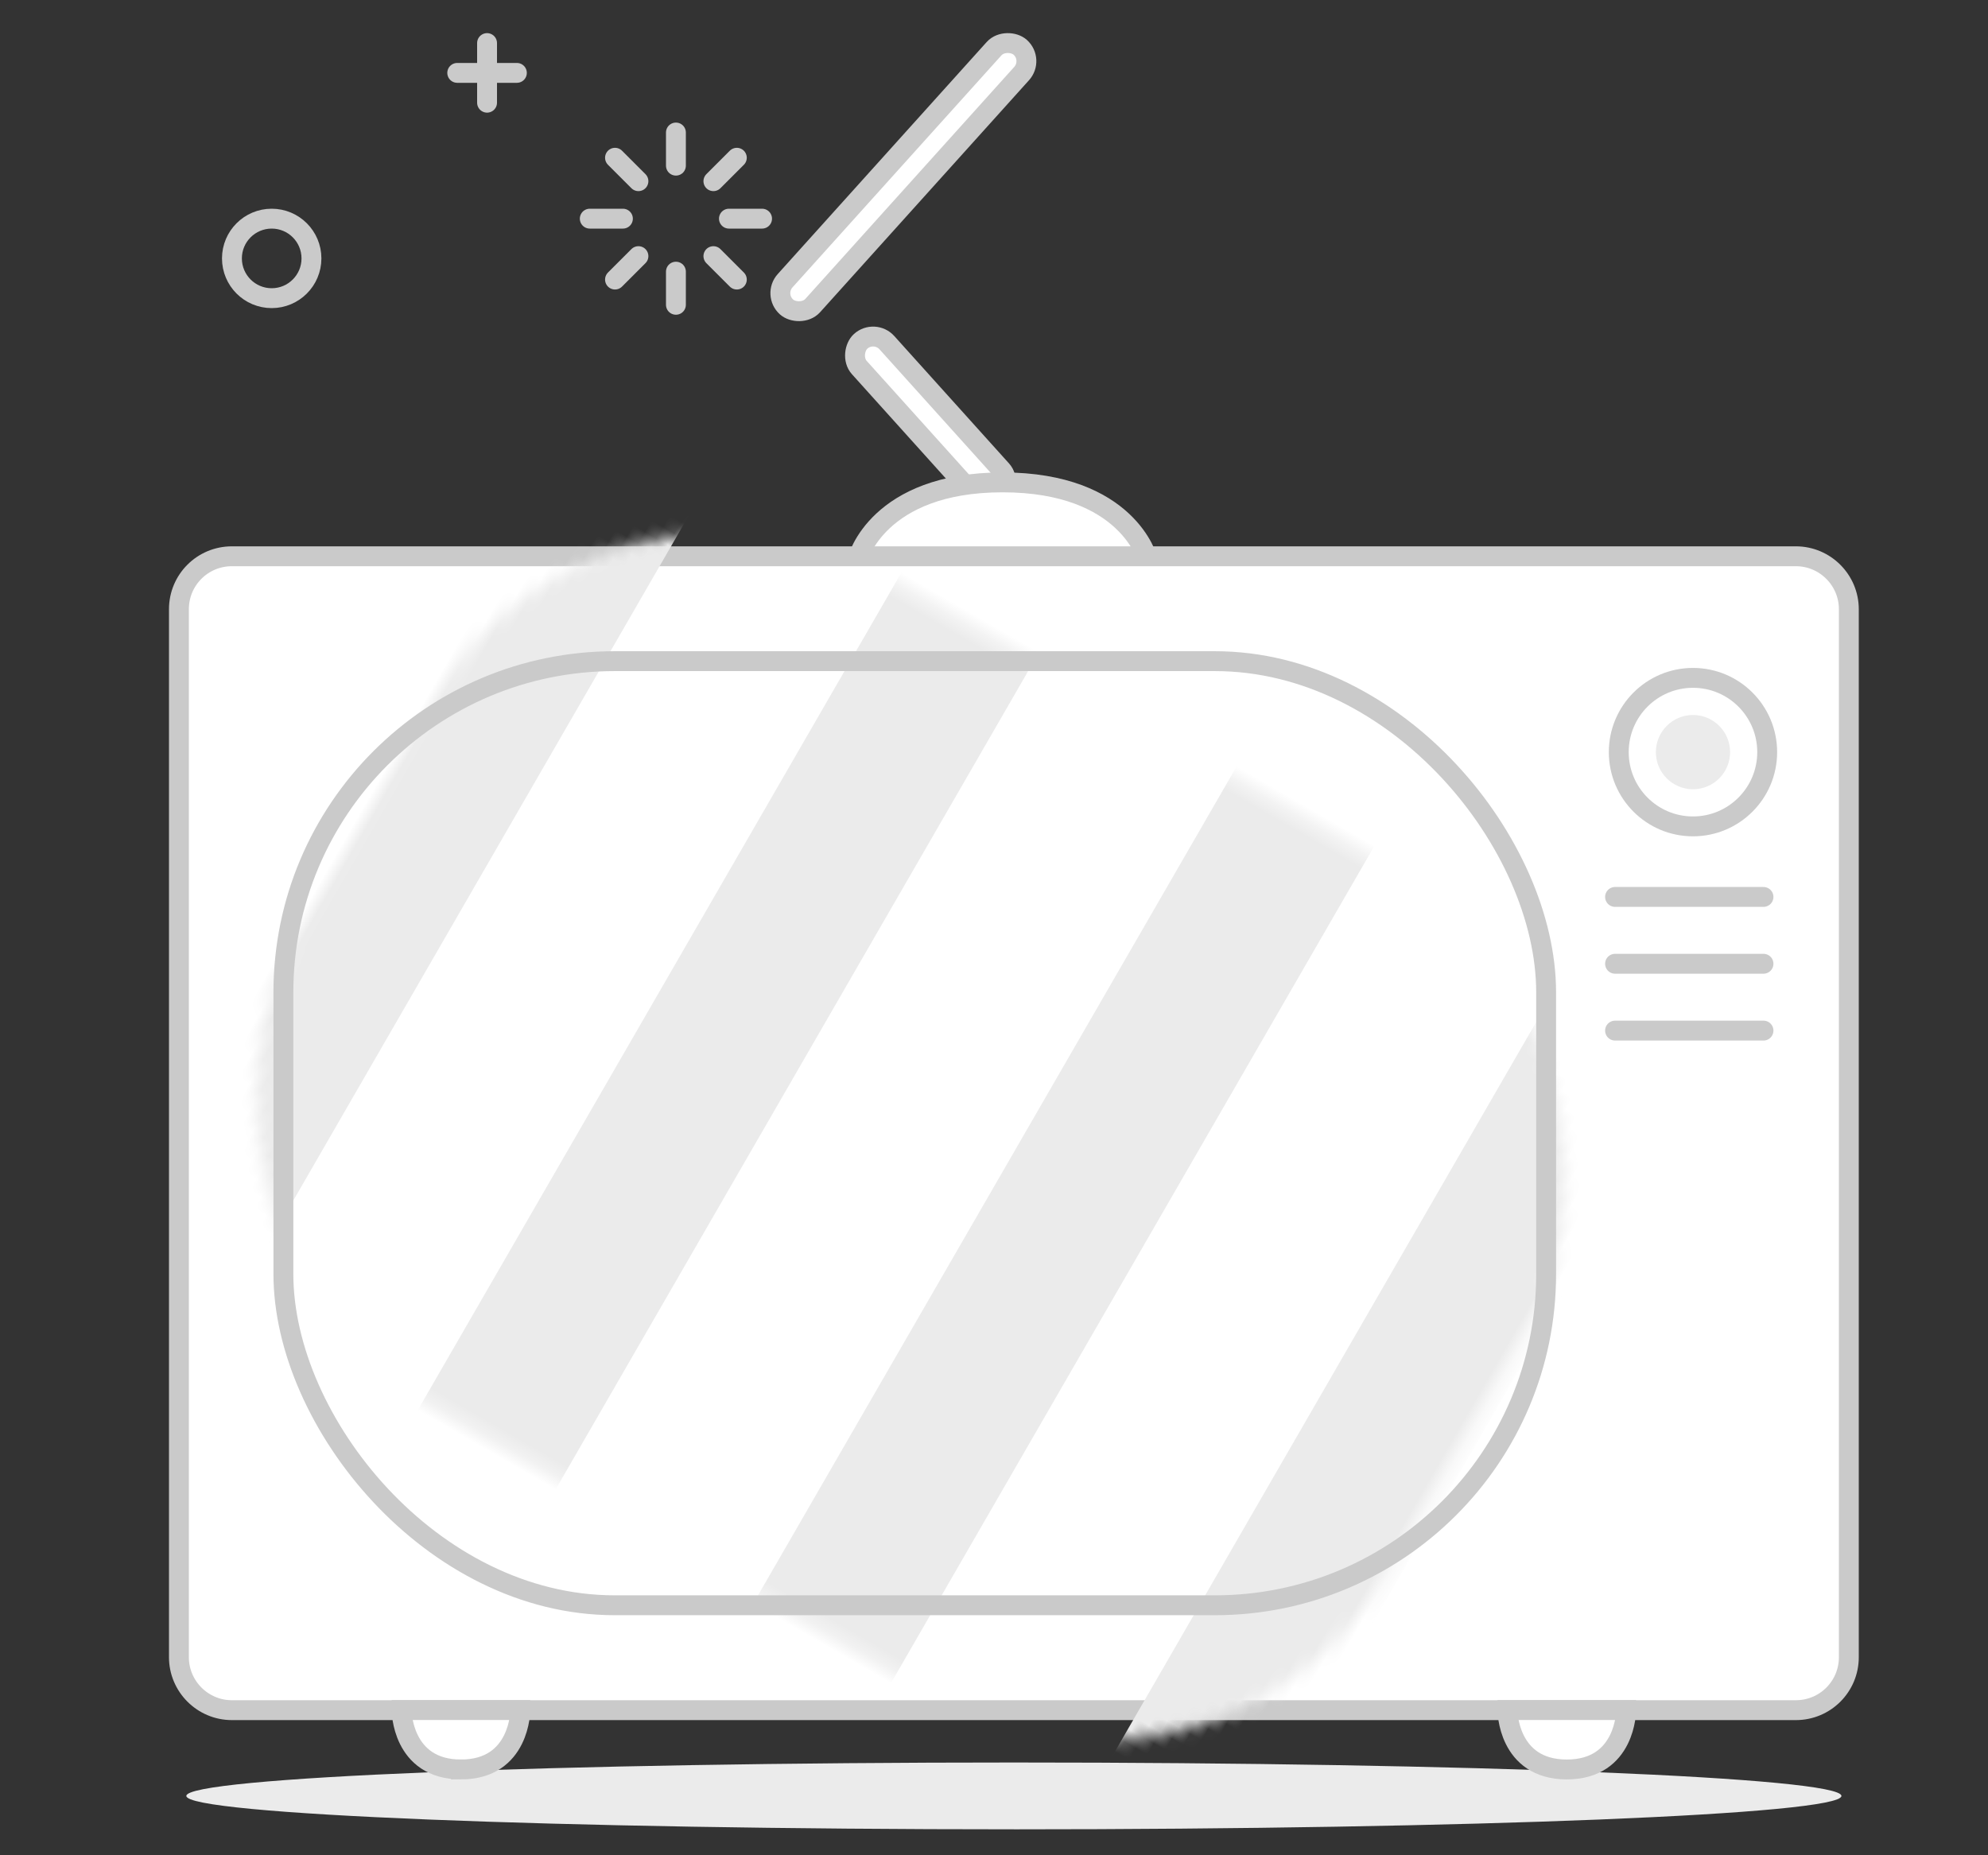 <svg viewBox="0 0 150 140" xmlns="http://www.w3.org/2000/svg" xmlns:xlink="http://www.w3.org/1999/xlink"><rect x="0" y="0" width="150" height="140" fill="#333333" stroke="none"/><title>773EC8E4-D6F2-4675-9764-2689D9BDB877</title><defs><rect id="a" x=".043" y=".42" width="95.277" height="71.244" rx="25"/></defs><g fill="none" fill-rule="evenodd"><path d="M76.5 138.043c34.485 0 62.44-1.13 62.44-2.52 0-1.394-27.955-2.523-62.44-2.523s-62.44 1.13-62.44 2.522 27.955 2.52 62.44 2.52z" fill="#EBEBEB"/><g transform="translate(13.5 17)"><rect stroke="#CACACA" stroke-width="1.5" stroke-linecap="round" stroke-linejoin="round" fill="#FFF" transform="rotate(132 65.84 0)" x="57.439" y="9.337" width="26.36" height="2.802" rx="1.401"/><rect stroke="#CACACA" stroke-width="1.5" stroke-linecap="round" stroke-linejoin="round" fill="#FFF" transform="rotate(48 56.71 14.608)" x="48.835" y="13.207" width="15.749" height="2.802" rx="1.401"/><path d="M73.09 25.192S71.596 19.4 62.15 19.4 51.21 25.19 51.21 25.19h21.88z" stroke="#CACACA" stroke-width="1.5" stroke-linecap="round" stroke-linejoin="round" fill="#FFF"/><path d="M0 28.973c0-2.207 1.78-3.996 3.997-3.996h118.006c2.208 0 3.997 1.798 3.997 3.996v79.08c0 2.208-1.78 3.997-3.997 3.997H3.997C1.79 112.05 0 110.252 0 108.054v-79.08z" stroke="#CACACA" stroke-width="1.5" stroke-linecap="round" fill="#FFF"/><path d="M21.28 116.526c4.48 0 4.48-4.483 4.48-4.483H16.8s0 4.483 4.48 4.483zM104.72 116.526c4.48 0 4.48-4.483 4.48-4.483h-8.96s0 4.483 4.48 4.483z" stroke="#CACACA" stroke-width="1.5" stroke-linecap="round" fill="#FFF"/><g transform="translate(7.84 32.47)"><mask id="b" fill="#fff"><use xlink:href="#a"/></mask><path d="M-2.227-32.747c0-1.382 1.13-2.502 2.5-2.502h9.5v141.584h-9.5c-1.38 0-2.5-1.12-2.5-2.503V-32.746zm28.043-2.502h12v141.584h-12V-35.25zm29.22 0h12v141.584h-12V-35.25zm29.22 0h9.498c1.38 0 2.5 1.12 2.5 2.503V103.83c0 1.383-1.128 2.504-2.5 2.504h-9.5V-35.25z" fill="#EBEBEB" mask="url(#b)" transform="rotate(30 47.014 35.542)"/></g><rect stroke="#CACACA" stroke-width="1.5" stroke-linecap="round" x="7.883" y="32.891" width="95.277" height="71.244" rx="25"/><ellipse stroke="#CACACA" stroke-width="1.5" stroke-linecap="round" cx="114.24" cy="39.756" rx="5.6" ry="5.604"/><ellipse fill="#EBEBEB" cx="114.24" cy="39.756" rx="2.8" ry="2.802"/><path d="M108.36 50.683h11.2M108.36 55.726h11.2M108.36 60.77h11.2" stroke="#CACACA" stroke-width="1.5" stroke-linecap="round"/></g><path d="M51 10v2.5m4.596-.596l-1.768 1.768M57.5 16.5H55m.596 4.596l-1.768-1.768M51 23v-2.5m-4.596.596l1.768-1.768M44.5 16.5H47m-.596-4.596l1.768 1.768" stroke="#CACACA" stroke-width="1.5" stroke-linecap="round"/><circle stroke="#CACACA" stroke-width="1.5" stroke-linecap="round" cx="20.5" cy="19.5" r="3"/><g stroke="#CACACA" stroke-width="1.5" stroke-linecap="round"><path d="M36.75 3.25v4.5M39 5.5h-4.5"/></g><path opacity=".32" d="M0 0h150v140H0z"/></g></svg>